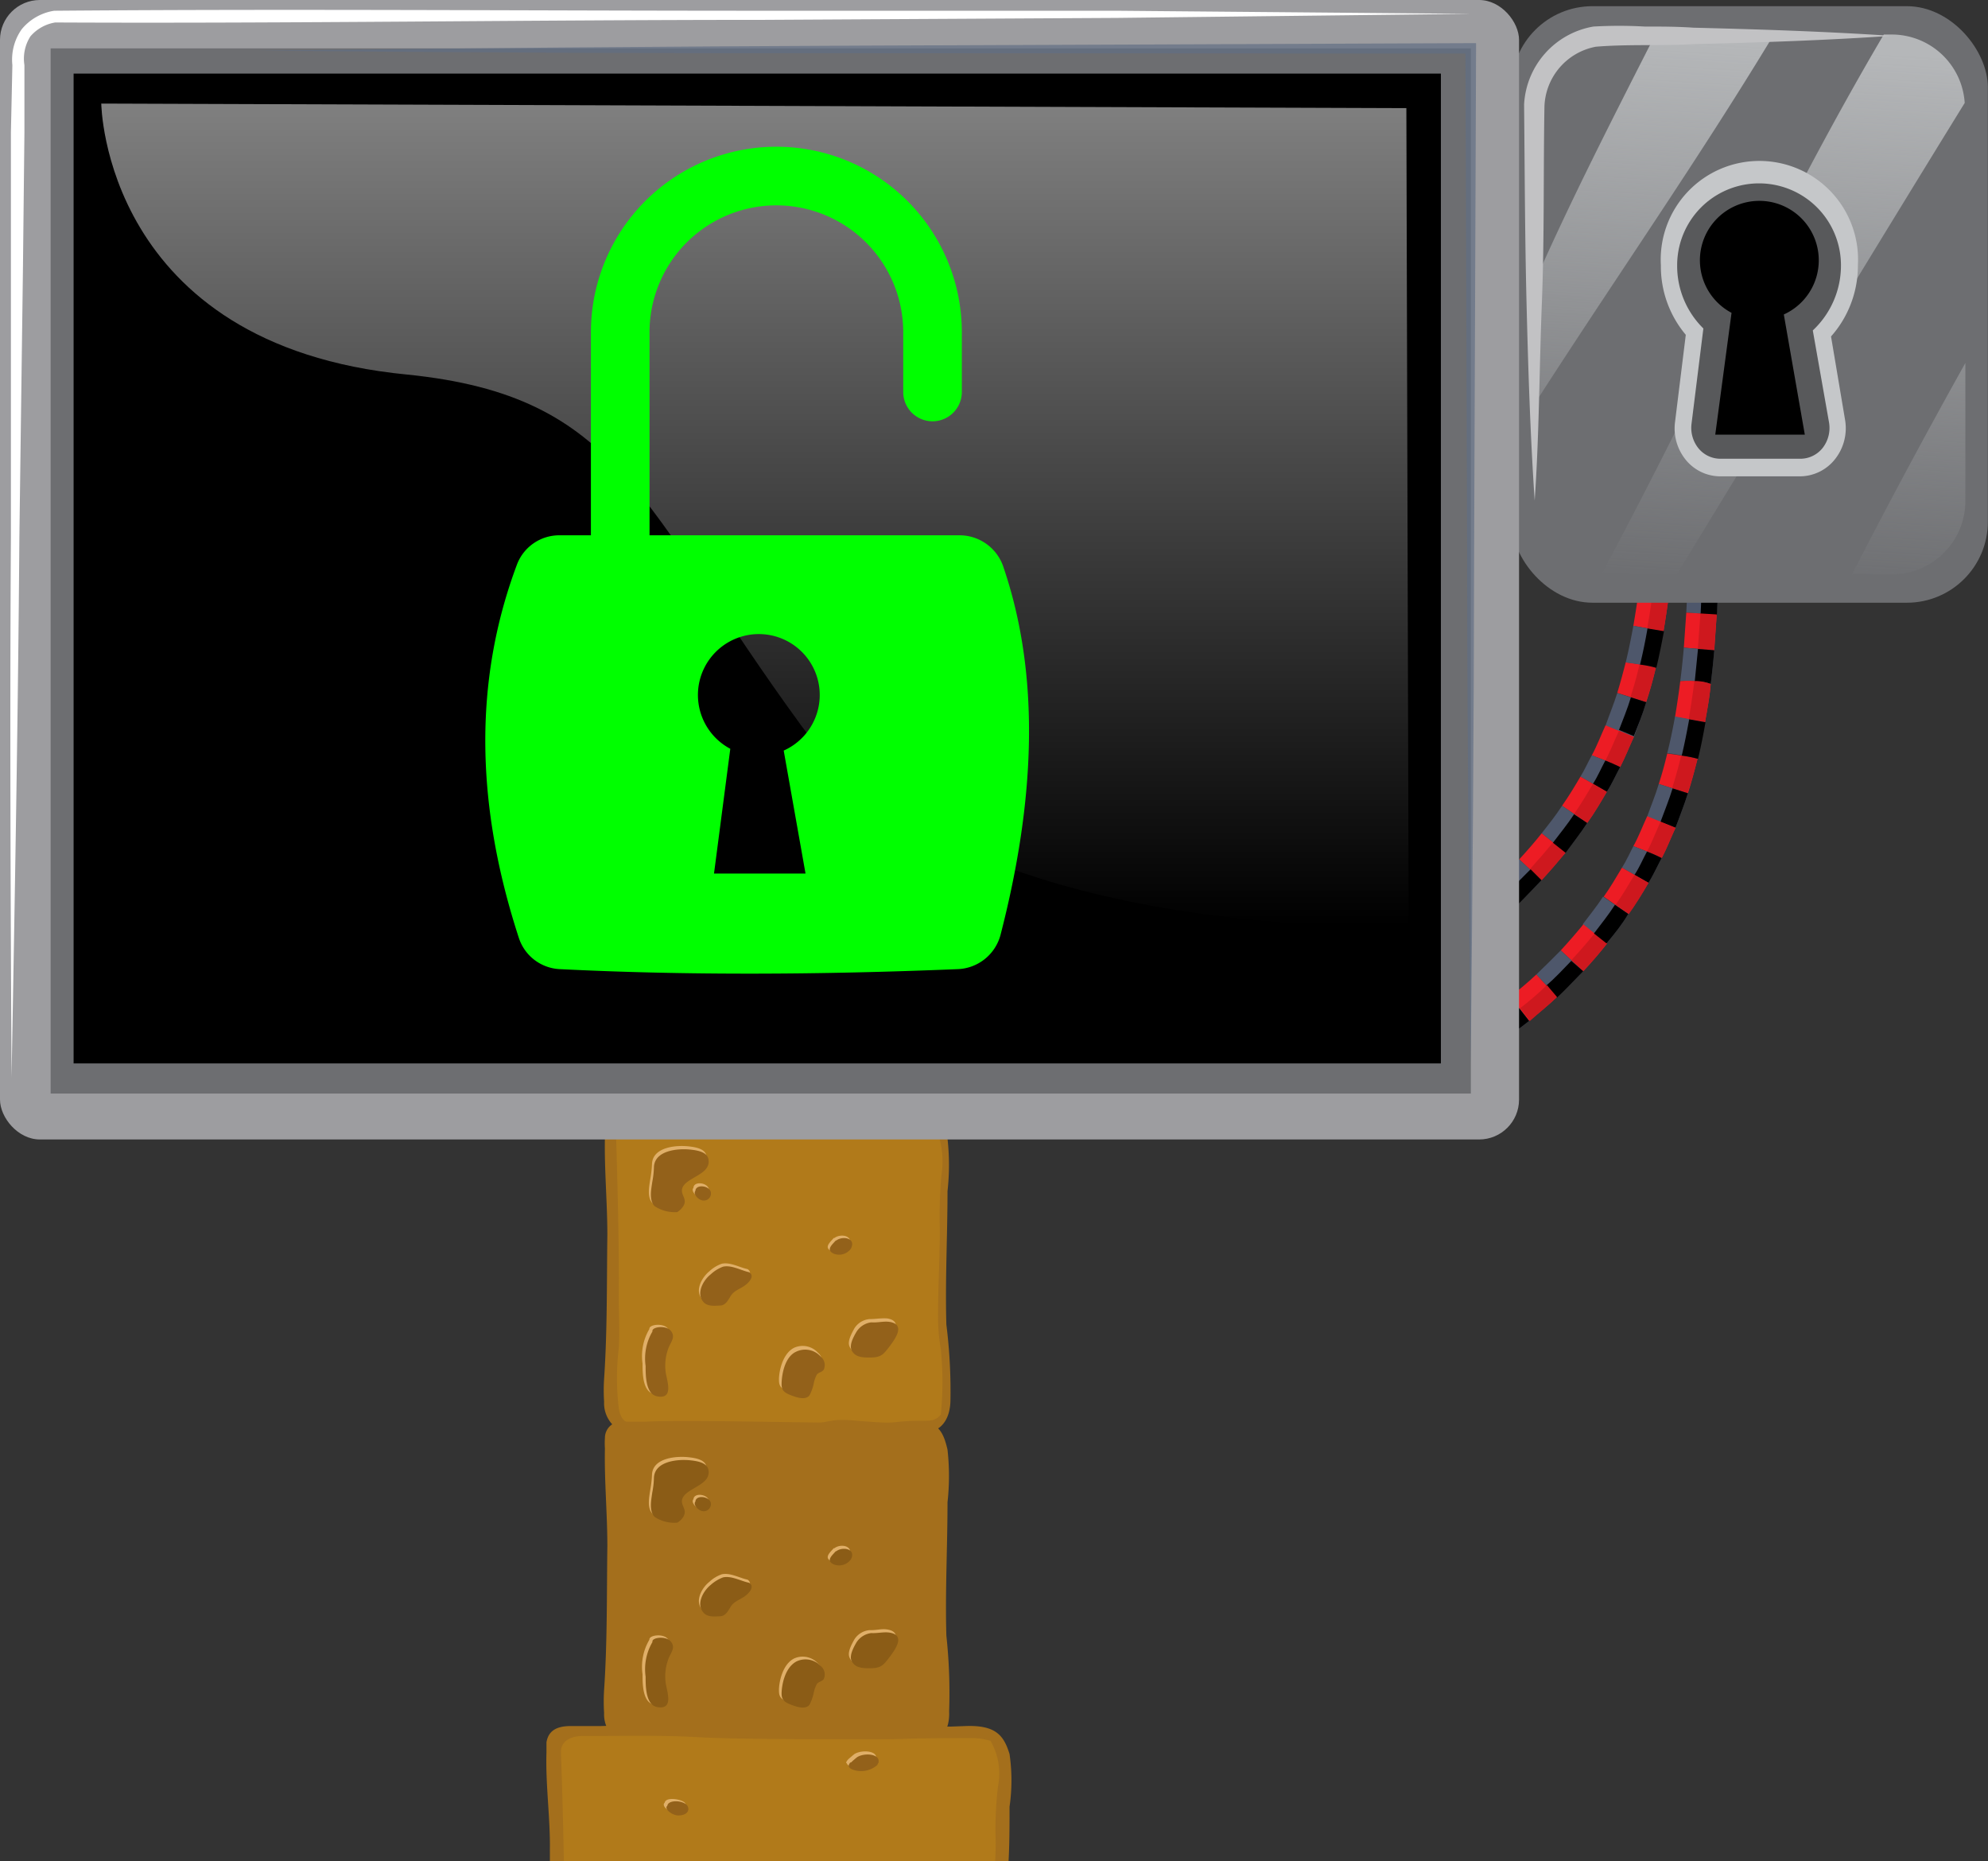 <svg xmlns="http://www.w3.org/2000/svg" xmlns:xlink="http://www.w3.org/1999/xlink" viewBox="0 0 122.09 114.29"><rect x="0" y="0" width="122.09" height="114.29" fill="#333333" stroke="none"/><defs><style>.cls-1{fill:#4e576b;}.cls-2{fill:#ed1c24;}.cls-3{fill:#ce181e;}.cls-4{fill:#6d6e71;}.cls-5{fill:url(#linear-gradient);}.cls-6{fill:#c5c7c9;}.cls-7{fill:#58595b;}.cls-8{fill:#a46f1c;}.cls-9{fill:#b17a1a;}.cls-10{fill:#e0af68;}.cls-11{fill:#93611a;}.cls-12{fill:#8b5c16;}.cls-13{fill:#9d9da0;}.cls-14{fill:url(#linear-gradient-2);}.cls-15{fill:#fff;}.cls-16{fill:#626e83;opacity:0.7;}.cls-17{fill:#c2c2c4;}.cls-18{fill:lime;}</style><linearGradient id="linear-gradient" x1="106.74" y1="35.92" x2="108.77" y2="2.85" gradientUnits="userSpaceOnUse"><stop offset="0" stop-color="#b5b7b9" stop-opacity="0"/><stop offset="1" stop-color="#b5b7b9"/></linearGradient><linearGradient id="linear-gradient-2" x1="46.37" y1="56.86" x2="46.37" y2="6.36" gradientUnits="userSpaceOnUse"><stop offset="0" stop-color="#fff" stop-opacity="0"/><stop offset="1" stop-color="#fff" stop-opacity="0.5"/></linearGradient></defs><title>Dungeon_Correct_Answer</title><g id="Layer_2" data-name="Layer 2"><g id="Layer_1-2" data-name="Layer 1"><path class="cls-1" d="M105.54,35.53l-1.87-.08-.11,2.17,1.87.11Z"/><path class="cls-2" d="M105.43,37.73l-1.87-.11-.15,2.15,1.87.16Z"/><path class="cls-1" d="M105.06,42c.09-.69.16-1.38.22-2.07l-1.87-.16c-.06.69-.13,1.37-.22,2.06A5,5,0,0,1,105.06,42Z"/><path class="cls-2" d="M105.06,42a5,5,0,0,0-1.87-.17c-.09.73-.2,1.46-.32,2.19l1.84.33C104.85,43.56,105,42.78,105.06,42Z"/><path class="cls-2" d="M104.25,46.6a16.51,16.51,0,0,0-1.86-.33c-.15.63-.32,1.26-.52,1.87l1.79.57C103.89,48,104.07,47.3,104.25,46.6Z"/><path class="cls-1" d="M103.66,48.71l-1.79-.57c-.2.68-.47,1.32-.71,2l1.74.71C103.15,50.13,103.44,49.43,103.66,48.71Z"/><path class="cls-2" d="M102.05,52.69c.32-.6.56-1.24.85-1.86l-1.74-.71c-.29.62-.52,1.25-.85,1.84C100.86,52.18,101.47,52.39,102.05,52.69Z"/><path class="cls-1" d="M102.05,52.69c-.58-.3-1.19-.51-1.74-.73-.23.44-.43.9-.7,1.32l1.63.93C101.54,53.72,101.78,53.19,102.05,52.69Z"/><path class="cls-2" d="M101.24,54.21l-1.63-.93c-.36.6-.71,1.21-1.12,1.78L100,56.12C100.47,55.51,100.86,54.86,101.24,54.21Z"/><path class="cls-1" d="M100,56.12l-1.55-1.06c-.38.59-.83,1.14-1.25,1.7.46.38,1,.79,1.46,1.17C99.16,57.34,99.63,56.75,100,56.12Z"/><path class="cls-2" d="M98.7,57.93c-.48-.38-1-.79-1.46-1.17-.45.55-.91,1.08-1.39,1.6l1.38,1.28Q98,58.82,98.7,57.93Z"/><path class="cls-1" d="M97.23,59.64l-1.38-1.28c-.49.5-1,1-1.5,1.48l1.27,1.38C96.19,60.73,96.7,60.18,97.23,59.64Z"/><path class="cls-2" d="M95.62,61.22l-1.27-1.38c-.51.49-1.06.93-1.6,1.37l1.16,1.48C94.49,62.21,95.08,61.74,95.62,61.22Z"/><path class="cls-1" d="M93.91,62.69l-1.16-1.48c-.55.45-1.13.85-1.71,1.25l1,1.56C92.71,63.59,93.32,63.16,93.91,62.69Z"/><path class="cls-2" d="M92.09,64l-1-1.56c-.59.37-1.17.78-1.79,1.1.29.53.61,1.1.92,1.64C90.84,64.85,91.45,64.42,92.09,64Z"/><path class="cls-1" d="M90.17,65.2c-.31-.54-.63-1.11-.92-1.64a23.69,23.69,0,0,1-2.52,1.26c.24.55.5,1.16.75,1.72C88.39,66.13,89.3,65.7,90.17,65.2Z"/><path class="cls-2" d="M86.73,64.82c-.9.39-1.82.72-2.75,1l.54,1.79c1-.32,2-.67,3-1.09C87.23,66,87,65.37,86.73,64.82Z"/><path class="cls-1" d="M102.87,44c-.14.76-.29,1.51-.48,2.25a16.51,16.51,0,0,1,1.86.33c.18-.75.33-1.5.46-2.25Z"/><path class="cls-2" d="M105.61,33.72l-1.88-.07-.06,1.8,1.87.08Z"/><path class="cls-3" d="M105.61,33.72l-1,0-.07,1.81,1,0Z"/><path d="M105.54,35.53l-1,0-.1,2.18,1,.06Z"/><path class="cls-3" d="M105.43,37.73l-1-.06-.16,2.18,1,.08Z"/><path d="M105.06,42c.09-.69.16-1.38.22-2.07l-1-.08-.2,2A2.58,2.58,0,0,1,105.06,42Z"/><path class="cls-3" d="M105.06,42a2.58,2.58,0,0,0-1-.18c-.1.79-.22,1.57-.35,2.35l1,.18C104.85,43.56,105,42.78,105.06,42Z"/><path class="cls-3" d="M104.25,46.6a6.92,6.92,0,0,0-1-.2c-.17.68-.35,1.35-.56,2l.94.3C103.89,48,104.07,47.3,104.25,46.6Z"/><path d="M103.66,48.71l-.94-.3c-.21.69-.49,1.37-.74,2.05l.92.37C103.15,50.13,103.44,49.43,103.66,48.71Z"/><path class="cls-3" d="M102.05,52.69c.32-.6.56-1.24.85-1.86l-.92-.37c-.28.61-.52,1.24-.83,1.83A8.85,8.85,0,0,1,102.05,52.69Z"/><path d="M102.05,52.69a8.85,8.85,0,0,0-.9-.4c-.26.47-.48,1-.77,1.43l.86.49C101.54,53.72,101.78,53.19,102.05,52.69Z"/><path class="cls-3" d="M98.7,57.93l-.77-.61c-.46.56-.93,1.11-1.43,1.64l.73.68Q98,58.82,98.7,57.93Z"/><path d="M97.23,59.64,96.5,59c-.5.52-1,1.06-1.55,1.53l.67.73C96.19,60.73,96.7,60.18,97.23,59.64Z"/><path class="cls-3" d="M95.62,61.22,95,60.49c-.52.51-1.09,1-1.65,1.42l.61.78C94.49,62.21,95.08,61.74,95.62,61.22Z"/><path class="cls-3" d="M92.09,64l-.55-.82c-.62.38-1.21.8-1.86,1.14l.49.86C90.84,64.85,91.45,64.42,92.09,64Z"/><path d="M90.17,65.2l-.49-.86a27.32,27.32,0,0,1-2.6,1.29l.4.91C88.39,66.13,89.3,65.7,90.17,65.2Z"/><path class="cls-3" d="M87.08,65.63a29.42,29.42,0,0,1-2.84,1.06l.28.94c1-.32,2-.67,3-1.09Z"/><path d="M93.91,62.69l-.61-.78c-.57.46-1.17.87-1.76,1.29l.55.82C92.71,63.59,93.32,63.16,93.91,62.69Z"/><path d="M100,56.12l-.82-.56c-.39.61-.85,1.18-1.29,1.76l.77.61C99.16,57.34,99.63,56.75,100,56.12Z"/><path class="cls-3" d="M101.24,54.21l-.86-.49c-.37.62-.74,1.25-1.16,1.84l.82.56C100.47,55.51,100.86,54.86,101.24,54.21Z"/><path d="M103.74,44.17c-.14.75-.28,1.49-.46,2.23a6.92,6.92,0,0,1,1,.2c.18-.75.33-1.5.46-2.25Z"/><path class="cls-1" d="M103,29.94l-1.88-.07L101,32l1.87.11Z"/><path class="cls-2" d="M102.88,32.14,101,32l-.16,2.15,1.87.17Z"/><path class="cls-1" d="M102.51,36.41c.08-.69.15-1.38.21-2.06l-1.87-.17c-.06.69-.13,1.38-.21,2.06A5.05,5.05,0,0,1,102.51,36.41Z"/><path class="cls-2" d="M102.51,36.41a5.05,5.05,0,0,0-1.87-.17c-.09.74-.21,1.47-.33,2.19l1.85.33C102.29,38,102.41,37.19,102.51,36.41Z"/><path class="cls-2" d="M101.69,41a16.31,16.31,0,0,0-1.85-.33c-.16.63-.33,1.26-.52,1.88l1.78.56C101.33,42.42,101.52,41.72,101.69,41Z"/><path class="cls-1" d="M101.1,43.12l-1.78-.56c-.21.67-.48,1.32-.72,2l1.74.71C100.6,44.54,100.89,43.84,101.1,43.12Z"/><path class="cls-2" d="M99.5,47.1c.31-.6.56-1.24.84-1.85l-1.74-.71c-.28.61-.52,1.25-.84,1.84C98.3,46.6,98.91,46.8,99.5,47.1Z"/><path class="cls-1" d="M99.5,47.1c-.59-.3-1.2-.5-1.74-.72-.24.43-.44.89-.7,1.31l1.62.93C99,48.13,99.22,47.61,99.5,47.1Z"/><path class="cls-2" d="M98.68,48.62l-1.62-.93c-.36.61-.72,1.21-1.13,1.79l1.55,1.05C97.92,49.92,98.3,49.27,98.68,48.62Z"/><path class="cls-1" d="M97.48,50.53l-1.55-1.05c-.38.59-.82,1.14-1.25,1.69l1.47,1.18C96.6,51.75,97.07,51.17,97.48,50.53Z"/><path class="cls-2" d="M96.15,52.35l-1.47-1.18c-.44.55-.9,1.08-1.38,1.6l1.37,1.28C95.18,53.5,95.67,52.93,96.15,52.35Z"/><path class="cls-1" d="M94.67,54.05,93.3,52.77c-.49.5-1,1-1.5,1.49l1.27,1.38C93.63,55.14,94.15,54.59,94.67,54.05Z"/><path class="cls-2" d="M93.07,55.64,91.8,54.26c-.51.48-1.06.92-1.61,1.37l1.16,1.47C91.94,56.63,92.52,56.16,93.07,55.64Z"/><path class="cls-1" d="M91.35,57.1l-1.16-1.47c-.55.44-1.13.84-1.7,1.25l1.05,1.55C90.15,58,90.77,57.57,91.35,57.1Z"/><path class="cls-2" d="M89.54,58.43l-1.05-1.55c-.6.37-1.18.77-1.8,1.1l.92,1.63C88.28,59.26,88.9,58.83,89.54,58.43Z"/><path class="cls-1" d="M87.61,59.61,86.69,58a26.65,26.65,0,0,1-2.51,1.25c.23.55.5,1.16.74,1.73A26,26,0,0,0,87.61,59.61Z"/><path class="cls-2" d="M84.18,59.23a27.72,27.72,0,0,1-2.76,1l.55,1.8c1-.33,2-.67,3-1.09C84.68,60.39,84.41,59.78,84.18,59.23Z"/><path class="cls-1" d="M100.31,38.43c-.14.76-.29,1.51-.47,2.25a16.31,16.31,0,0,1,1.85.33c.18-.75.33-1.5.47-2.25Z"/><path class="cls-2" d="M103.05,28.13l-1.87-.06-.07,1.8,1.88.07Z"/><path class="cls-3" d="M103.05,28.13l-1,0L102,29.9l1,0Z"/><path d="M103,29.94l-1,0-.11,2.18,1,.06Z"/><path class="cls-3" d="M102.88,32.14l-1-.06-.16,2.18,1,.09Z"/><path d="M102.51,36.41c.08-.69.15-1.38.21-2.06l-1-.09-.2,2A2.8,2.8,0,0,1,102.51,36.41Z"/><path class="cls-3" d="M102.51,36.41a2.8,2.8,0,0,0-1-.17c-.09.78-.21,1.57-.35,2.35l1,.17C102.29,38,102.41,37.19,102.51,36.41Z"/><path class="cls-3" d="M101.69,41a6.64,6.64,0,0,0-1-.2c-.16.68-.34,1.35-.56,2l.94.3C101.33,42.42,101.52,41.72,101.69,41Z"/><path d="M101.1,43.12l-.94-.3c-.21.7-.49,1.37-.73,2l.91.38C100.6,44.54,100.89,43.84,101.1,43.12Z"/><path class="cls-3" d="M99.5,47.1c.31-.6.56-1.24.84-1.85l-.91-.38c-.29.61-.52,1.24-.84,1.83C98.89,46.82,99.2,47,99.5,47.1Z"/><path d="M99.5,47.1c-.3-.15-.61-.28-.91-.4-.26.48-.48,1-.76,1.43l.85.49C99,48.13,99.22,47.61,99.5,47.1Z"/><path class="cls-3" d="M96.15,52.35l-.78-.62c-.45.56-.93,1.11-1.42,1.65l.72.67C95.18,53.5,95.67,52.93,96.15,52.35Z"/><path d="M94.67,54.05,94,53.38c-.51.52-1,1-1.55,1.53l.67.73C93.63,55.14,94.15,54.59,94.67,54.05Z"/><path class="cls-3" d="M93.07,55.64l-.67-.73c-.53.5-1.09,1-1.66,1.41l.61.78C91.94,56.63,92.52,56.16,93.07,55.64Z"/><path class="cls-3" d="M89.54,58.43,89,57.61c-.61.39-1.21.8-1.85,1.14l.48.86C88.28,59.26,88.9,58.83,89.54,58.43Z"/><path d="M87.61,59.61l-.48-.86a28.65,28.65,0,0,1-2.6,1.3l.39.91A26,26,0,0,0,87.61,59.61Z"/><path class="cls-3" d="M84.53,60.05c-.93.4-1.89.74-2.85,1.05l.29.95c1-.33,2-.67,3-1.09Z"/><path d="M91.35,57.1l-.61-.78c-.56.46-1.16.87-1.76,1.29l.56.82C90.15,58,90.77,57.57,91.35,57.1Z"/><path d="M97.48,50.53,96.67,50c-.4.61-.86,1.17-1.3,1.75l.78.62C96.6,51.75,97.07,51.17,97.48,50.53Z"/><path class="cls-3" d="M98.68,48.62l-.85-.49c-.37.63-.74,1.25-1.16,1.85l.81.55C97.92,49.92,98.3,49.27,98.68,48.62Z"/><path d="M101.18,38.59c-.13.74-.28,1.49-.46,2.22a6.64,6.64,0,0,1,1,.2c.18-.75.33-1.5.47-2.25Z"/><rect class="cls-4" x="92.83" y="0.38" width="29.25" height="36.63" rx="4.97"/><path class="cls-5" d="M108.94,2.12c-4.65,7.7-9.85,15.13-14.72,22.72V17.39c2.26-5.13,4.84-10.16,7.44-15.27Zm7.26,0h-.51c-6.49,11-11.38,22.07-17.32,33.11.12,0,.23,0,.35,0H103c5.89-9.64,11.77-19.36,17.66-28.91A4.49,4.49,0,0,0,116.2,2.12Zm-2.46,33.15h2.46a4.51,4.51,0,0,0,4.5-4.5V22.29C118.27,26.64,115.93,31,113.74,35.27Z"/><path class="cls-6" d="M105.65,29.25a2.74,2.74,0,0,1-2.11-1,3.06,3.06,0,0,1-.67-2.34l.66-5.35A6.53,6.53,0,0,1,102,16.29a6.06,6.06,0,1,1,12.1,0,6.54,6.54,0,0,1-1.65,4.37l.86,5.11a3.06,3.06,0,0,1-.61,2.42,2.76,2.76,0,0,1-2.15,1.06Z"/><path class="cls-7" d="M105.65,28.17a1.74,1.74,0,0,1-1.34-.64,2,2,0,0,1-.43-1.49l.73-5.87A5.39,5.39,0,0,1,103,16.29a5,5,0,1,1,10.06,0,5.46,5.46,0,0,1-1.73,4l1,5.67a2,2,0,0,1-.39,1.54,1.75,1.75,0,0,1-1.37.67Z"/><path d="M110.84,26.69h-5.5l1-7.48a3.65,3.65,0,1,1,3.21.1Z"/><path class="cls-8" d="M57,87.9c-4.47,0-2.28,0-3.75,0-1,0-1.9.16-2.85.23a29,29,0,0,1-3.87.08,50.16,50.16,0,0,1-5.2-.14,13.13,13.13,0,0,0-2,0,1.93,1.93,0,0,1-2.23-2,10.9,10.9,0,0,1,0-1.4c.2-2.94.16-5.89.2-8.83,0-2-.19-4-.15-6a4.57,4.57,0,0,1,0-.64,1,1,0,0,1,1.09-1c.46,0,.91,0,1.36,0,2.69-.12,9.07.07,12.59.06a37.87,37.87,0,0,0,4-.06c1.38-.07,1.74.59,2,1.72a14.54,14.54,0,0,1,0,3.23c0,2.74-.15,5.47-.07,8.19A32.67,32.67,0,0,1,58.37,86C58.35,87.3,57.65,87.9,57,87.9Z"/><path class="cls-9" d="M57.41,69.14a2.43,2.43,0,0,0-.76-.17c-3.87,0-2.45.08-4.92.07-2.87,0-6,0-7.7-.13s-3.46-.06-5.19-.07a.91.91,0,0,0-1,1c.09,3.28.19,6.54.16,9.81,0,1.05.07,2.09,0,3.16a15.37,15.37,0,0,0,0,3.65c.1.69.41,1,1.14,1,.43,0,.86-.05,1.28,0,2.73.12,6.58,0,7.8.1a3.65,3.65,0,0,0,1.27-.08c1.72-.16,1.43-.39,3.13-.24,3,.26,1.75,0,4.16,0,.34,0,.7,0,1-.38a20.17,20.17,0,0,0,0-4,11.48,11.48,0,0,1-.17-2.11c0-1.72.1-3.45.11-5.18a28.35,28.35,0,0,1,.1-3.44A5.2,5.2,0,0,0,57.41,69.14Z"/><path class="cls-10" d="M45.91,77.93c-.49-.1-1.06-.44-1.58-.33a2.13,2.13,0,0,0-.76.46c-.45.36-.92,1.17-.46,1.7.26.29.71.24,1,.22s.45-.18.66-.55.51-.42.86-.66S46.24,78.14,45.91,77.93Z"/><path class="cls-10" d="M47.84,84.76c0,.42.21.54.61.69s.86.28,1.09,0a2.69,2.69,0,0,0,.27-.72,1.75,1.75,0,0,1,.2-.57c.11-.15.32-.15.42-.31a.67.67,0,0,0-.19-.78,1.27,1.27,0,0,0-1.47-.31C48,83.15,47.82,84.37,47.84,84.76Z"/><path class="cls-10" d="M39.88,81.61a3.27,3.27,0,0,0-.42,2.12c0,.58,0,1.71.69,1.86,1.13.23.57-1.09.53-1.58a2.88,2.88,0,0,1,.22-1.44c.17-.4.39-.66.11-1S39.85,81.32,39.88,81.61Z"/><path class="cls-10" d="M53.39,81a1.23,1.23,0,0,0-.92.57c-.15.28-.43.76-.31,1.08.18.49.7.5,1.12.5a1.19,1.19,0,0,0,1.21-.66c.36-.47,1-1.37,0-1.53C54.12,80.93,53.79,81,53.39,81Z"/><path class="cls-10" d="M39.94,72.38c-.07.45-.22,1.15.14,1.51a2.2,2.2,0,0,0,1.39.35,1.41,1.41,0,0,0,.37-.36c.25-.42-.12-.64-.08-1,.08-.78,1.85-.9,1.62-1.93-.1-.44-.75-.52-1.12-.56-.79-.08-2.19.06-2.22,1.1A6.75,6.75,0,0,1,39.94,72.38Z"/><path class="cls-10" d="M42.72,72.88c-.43.09,0,.67.38.65a.44.44,0,0,0,.43-.53c-.11-.41-1-.49-.94,0"/><path class="cls-10" d="M51.22,76c-.22.27-.66.6-.15.83a.92.92,0,0,0,1.07-.31c.33-.68-.56-.79-.92-.48"/><path class="cls-11" d="M46,78.12c-.5-.11-1.07-.45-1.59-.34a2.24,2.24,0,0,0-.76.47c-.45.35-.92,1.16-.45,1.7.25.29.7.23,1,.22s.44-.19.65-.55.52-.43.86-.66S46.36,78.32,46,78.12Z"/><path class="cls-11" d="M48,85c0,.42.22.54.61.69s.86.28,1.1,0a2.83,2.83,0,0,0,.26-.71,1.9,1.9,0,0,1,.2-.58c.12-.14.32-.14.42-.3a.67.67,0,0,0-.18-.79A1.28,1.28,0,0,0,48.9,83C48.14,83.34,48,84.55,48,85Z"/><path class="cls-11" d="M40.07,81.76a3.26,3.26,0,0,0-.42,2.12c0,.58,0,1.71.69,1.86,1.13.23.56-1.09.53-1.58a3.05,3.05,0,0,1,.21-1.45c.18-.39.4-.65.11-1S40,81.47,40.07,81.76Z"/><path class="cls-11" d="M53.51,81.2a1.25,1.25,0,0,0-.91.58c-.16.27-.43.75-.32,1.08.19.49.7.5,1.13.5.69,0,.83-.17,1.21-.67s1-1.37,0-1.52C54.25,81.12,53.92,81.23,53.51,81.2Z"/><path class="cls-11" d="M40.06,72.57c-.06.44-.22,1.15.15,1.5a2.24,2.24,0,0,0,1.38.36,1.16,1.16,0,0,0,.37-.36c.26-.42-.11-.64-.08-1,.08-.78,1.86-.89,1.62-1.92-.1-.44-.75-.52-1.12-.56-.78-.08-2.19.06-2.22,1.09A5.39,5.39,0,0,1,40.06,72.57Z"/><path class="cls-11" d="M42.84,73.06c-.42.09,0,.67.39.66a.43.43,0,0,0,.42-.53c-.11-.42-1-.49-.94,0"/><path class="cls-11" d="M51.34,76.16c-.22.26-.65.59-.14.82a.89.89,0,0,0,1.06-.31c.34-.68-.56-.79-.92-.48"/><path class="cls-8" d="M57,107a33.39,33.39,0,0,1-3.75,0c-1,0-1.9.17-2.85.24a29,29,0,0,1-3.87.08,50.16,50.16,0,0,1-5.2-.14,13.13,13.13,0,0,0-2,0,1.93,1.93,0,0,1-2.23-2,11.06,11.06,0,0,1,0-1.41c.2-2.94.16-5.88.2-8.83,0-2-.19-4-.15-6a4.57,4.57,0,0,1,0-.64,1,1,0,0,1,1.09-1c.46,0,.91,0,1.36,0,2.69-.13,9.07.07,12.59.06a37.87,37.87,0,0,0,4-.06c1.38-.07,1.74.58,2,1.72a14.54,14.54,0,0,1,0,3.23c0,2.73-.15,5.47-.07,8.19a32.62,32.62,0,0,1,.17,4.64C58.35,106.38,57.65,107,57,107Z"/><path class="cls-8" d="M57.41,88.21a2.41,2.41,0,0,0-.76-.16c-3.87,0-2.45.08-4.92.07-2.87,0-6-.05-7.7-.13s-3.46-.06-5.19-.07a.91.91,0,0,0-1,1c.09,3.28.19,6.54.16,9.81,0,1,.07,2.09,0,3.15a15.45,15.45,0,0,0,0,3.66c.1.69.41,1,1.14,1,.43,0,.86,0,1.28,0,2.73.12,6.58,0,7.8.1a3.65,3.65,0,0,0,1.27-.08c1.72-.16,1.43-.39,3.13-.24,3,.26,1.75,0,4.16,0,.34,0,.7,0,1-.38a20.27,20.27,0,0,0,0-4.05,11.3,11.3,0,0,1-.17-2.1c0-1.73.1-3.45.11-5.18a28.3,28.3,0,0,1,.1-3.44A5.25,5.25,0,0,0,57.41,88.21Z"/><path class="cls-10" d="M45.91,97c-.49-.1-1.06-.44-1.58-.33a2.13,2.13,0,0,0-.76.46c-.45.35-.92,1.16-.46,1.7.26.29.71.24,1,.22s.45-.19.66-.55.51-.43.86-.66S46.24,97.22,45.91,97Z"/><path class="cls-10" d="M47.84,103.84c0,.42.21.54.61.69s.86.28,1.09,0a2.69,2.69,0,0,0,.27-.72,1.9,1.9,0,0,1,.2-.58c.11-.14.32-.14.42-.3a.67.67,0,0,0-.19-.78,1.27,1.27,0,0,0-1.47-.31C48,102.23,47.82,103.44,47.84,103.84Z"/><path class="cls-10" d="M39.88,100.69a3.26,3.26,0,0,0-.42,2.12c0,.58,0,1.71.69,1.86,1.13.23.57-1.09.53-1.58a2.94,2.94,0,0,1,.22-1.45c.17-.39.39-.65.11-1S39.85,100.4,39.88,100.69Z"/><path class="cls-10" d="M53.39,100.1a1.23,1.23,0,0,0-.92.57c-.15.27-.43.76-.31,1.08.18.49.7.5,1.12.5a1.19,1.19,0,0,0,1.21-.66c.36-.47,1-1.37,0-1.53C54.12,100,53.79,100.12,53.39,100.1Z"/><path class="cls-10" d="M39.94,91.46c-.07.45-.22,1.15.14,1.5a2.15,2.15,0,0,0,1.39.36,1.41,1.41,0,0,0,.37-.36c.25-.42-.12-.64-.08-1,.08-.78,1.85-.89,1.62-1.92-.1-.44-.75-.52-1.12-.56-.79-.08-2.19.06-2.22,1.09A6.74,6.74,0,0,1,39.94,91.46Z"/><path class="cls-10" d="M42.72,92c-.43.09,0,.67.38.66a.44.44,0,0,0,.43-.53c-.11-.41-1-.49-.94,0"/><path class="cls-10" d="M51.22,95.05c-.22.26-.66.6-.15.83a.92.92,0,0,0,1.07-.31c.33-.68-.56-.8-.92-.48"/><path class="cls-12" d="M46,97.19c-.5-.1-1.07-.44-1.59-.33a2.38,2.38,0,0,0-.76.46c-.45.36-.92,1.17-.45,1.7.25.3.7.24,1,.23s.44-.19.65-.55.52-.43.86-.66S46.36,97.4,46,97.19Z"/><path class="cls-12" d="M48,104c0,.41.22.54.61.69s.86.28,1.1,0a2.91,2.91,0,0,0,.26-.72,1.94,1.94,0,0,1,.2-.57c.12-.15.32-.14.42-.3a.67.67,0,0,0-.18-.79,1.28,1.28,0,0,0-1.47-.3C48.14,102.41,48,103.63,48,104Z"/><path class="cls-12" d="M40.07,100.83a3.3,3.3,0,0,0-.42,2.13c0,.58,0,1.71.69,1.86,1.13.22.56-1.09.53-1.58a3.05,3.05,0,0,1,.21-1.45c.18-.39.4-.65.11-1S40,100.54,40.07,100.83Z"/><path class="cls-12" d="M53.51,100.28a1.27,1.27,0,0,0-.91.57c-.16.28-.43.76-.32,1.09.19.49.7.5,1.13.5.69,0,.83-.17,1.21-.67s1-1.37,0-1.52C54.25,100.2,53.92,100.3,53.51,100.28Z"/><path class="cls-12" d="M40.06,91.64c-.06.45-.22,1.16.15,1.51a2.17,2.17,0,0,0,1.38.35,1,1,0,0,0,.37-.35c.26-.43-.11-.65-.08-1,.08-.78,1.86-.9,1.62-1.92-.1-.44-.75-.52-1.12-.56-.78-.08-2.19.06-2.22,1.09A5.12,5.12,0,0,1,40.06,91.64Z"/><path class="cls-12" d="M42.84,92.14c-.42.09,0,.67.39.66a.44.44,0,0,0,.42-.53c-.11-.42-1-.49-.94,0"/><path class="cls-12" d="M51.34,95.24c-.22.26-.65.59-.14.82a.89.89,0,0,0,1.06-.31c.34-.68-.56-.79-.92-.48"/><path class="cls-8" d="M62,110.94a11.28,11.28,0,0,0,0-3.23c-.35-1.14-.84-1.79-2.71-1.72-2,.07.75,0-5.41.06-4.76,0-13.36-.18-17-.06-.61,0-1.23,0-1.84,0-.91,0-1.37.33-1.48,1,0,.21,0,.43,0,.64-.06,2,.24,4,.21,6,0,.21,0,.43,0,.65H61.94C62,113.17,62,112.06,62,110.94Z"/><path class="cls-9" d="M61.15,113.14a22.05,22.05,0,0,1,.14-3.44,4,4,0,0,0-.46-2.8,3.89,3.89,0,0,0-1-.17c-5.22,0-3.31.08-6.64.07-3.88,0-8.09,0-10.39-.13s-4.68-.06-7-.07c-.85,0-1.37.39-1.35,1,.08,2.25.14,4.49.18,6.74H61.12C61.13,113.9,61.15,113.52,61.15,113.14Z"/><path class="cls-10" d="M41,110.63c-.57.09,0,.68.52.66s.68-.25.58-.53-1.33-.49-1.28,0"/><path class="cls-10" d="M53.71,108.19c.45-.68-.75-.79-1.24-.48v0c-.19.17-.5.37-.51.55h1.7S53.7,108.21,53.71,108.19Z"/><path class="cls-10" d="M52,108.23c0,.1.07.19.31.27a1.54,1.54,0,0,0,1.39-.27Z"/><path class="cls-11" d="M41.16,110.82c-.58.09.05.67.52.66s.67-.26.57-.53c-.15-.42-1.32-.49-1.27,0"/><path class="cls-11" d="M52.64,107.9v0a5,5,0,0,0-.42.37h1.72C54.12,107.69,53.09,107.61,52.64,107.9Z"/><path class="cls-11" d="M52.22,108.23c-.14.16-.17.33.22.46a1.51,1.51,0,0,0,1.44-.31,1.56,1.56,0,0,0,.06-.15Z"/><rect class="cls-13" width="93.29" height="69.97" rx="2.45"/><rect class="cls-4" x="3.11" y="2.97" width="87.22" height="64.18"/><rect x="4.52" y="4.52" width="83.97" height="60.78"/><path class="cls-14" d="M6.22,6.36l80.15.28.14,50.19S59.09,58.1,49.19,44.53,38.13,24.33,25,23C6.36,21.2,6.22,6.36,6.22,6.36Z"/><path class="cls-15" d="M90.33.85,68.59,1.1l-21.73.12c-14.49,0-29,.23-43.47.16h0a2.55,2.55,0,0,0-1.52.85A2.54,2.54,0,0,0,1.5,4l0,4.15-.09,8.29L1.19,33C1.11,44,.91,55.1.71,66.16.65,55.1.6,44,.67,33l0-16.59,0-8.29L.76,4a3.23,3.23,0,0,1,.57-2.2,3.21,3.21,0,0,1,2-1.14h.05c14.49-.12,29,0,43.47,0l21.73,0Z"/><path class="cls-16" d="M90.33,2.65,53.08,2.8q-18.63.08-37.25.31,18.63.18,37.25.16L90,3.29l.1,30.92c0,10.41.11,20.83.22,31.24.11-10.41.2-20.83.21-31.24L90.65,3V2.65Z"/><path class="cls-17" d="M94.25,30.74c-.27-4-.4-8.1-.5-12.14s-.11-8.07-.15-12.18a5.13,5.13,0,0,1,4.26-4.79,27.91,27.91,0,0,1,3.14,0c1,0,2,0,3,.07,4,.1,8.1.23,12.15.5-4.05.28-8.1.41-12.15.51-2,.11-4.15,0-6,.16a3.87,3.87,0,0,0-3.15,3.66c-.07,4,0,8.08-.16,12.12S94.53,26.69,94.25,30.74Z"/><path class="cls-18" d="M61.64,34.87a2.84,2.84,0,0,0-2.68-2H34.37a2.78,2.78,0,0,0-2.6,1.74c-2.76,7.32-2.51,15,.1,23a2.78,2.78,0,0,0,2.5,1.9c7.76.39,16,.35,24.46,0a2.83,2.83,0,0,0,2.61-2.08C63.58,49.15,63.9,41.54,61.64,34.87ZM49.47,53.64H43.85l1-7.66a3.74,3.74,0,1,1,3.28.11Z"/><path class="cls-18" d="M39.78,43.35a1.81,1.81,0,0,1-1.49-.78,11.27,11.27,0,0,1-2-6.45V20.4a11.39,11.39,0,1,1,22.78,0v3.67a1.8,1.8,0,1,1-3.6,0V20.4a7.79,7.79,0,1,0-15.58,0V36.12a7.7,7.7,0,0,0,1.38,4.4A1.8,1.8,0,0,1,40.8,43,1.76,1.76,0,0,1,39.78,43.35Z"/></g></g></svg>